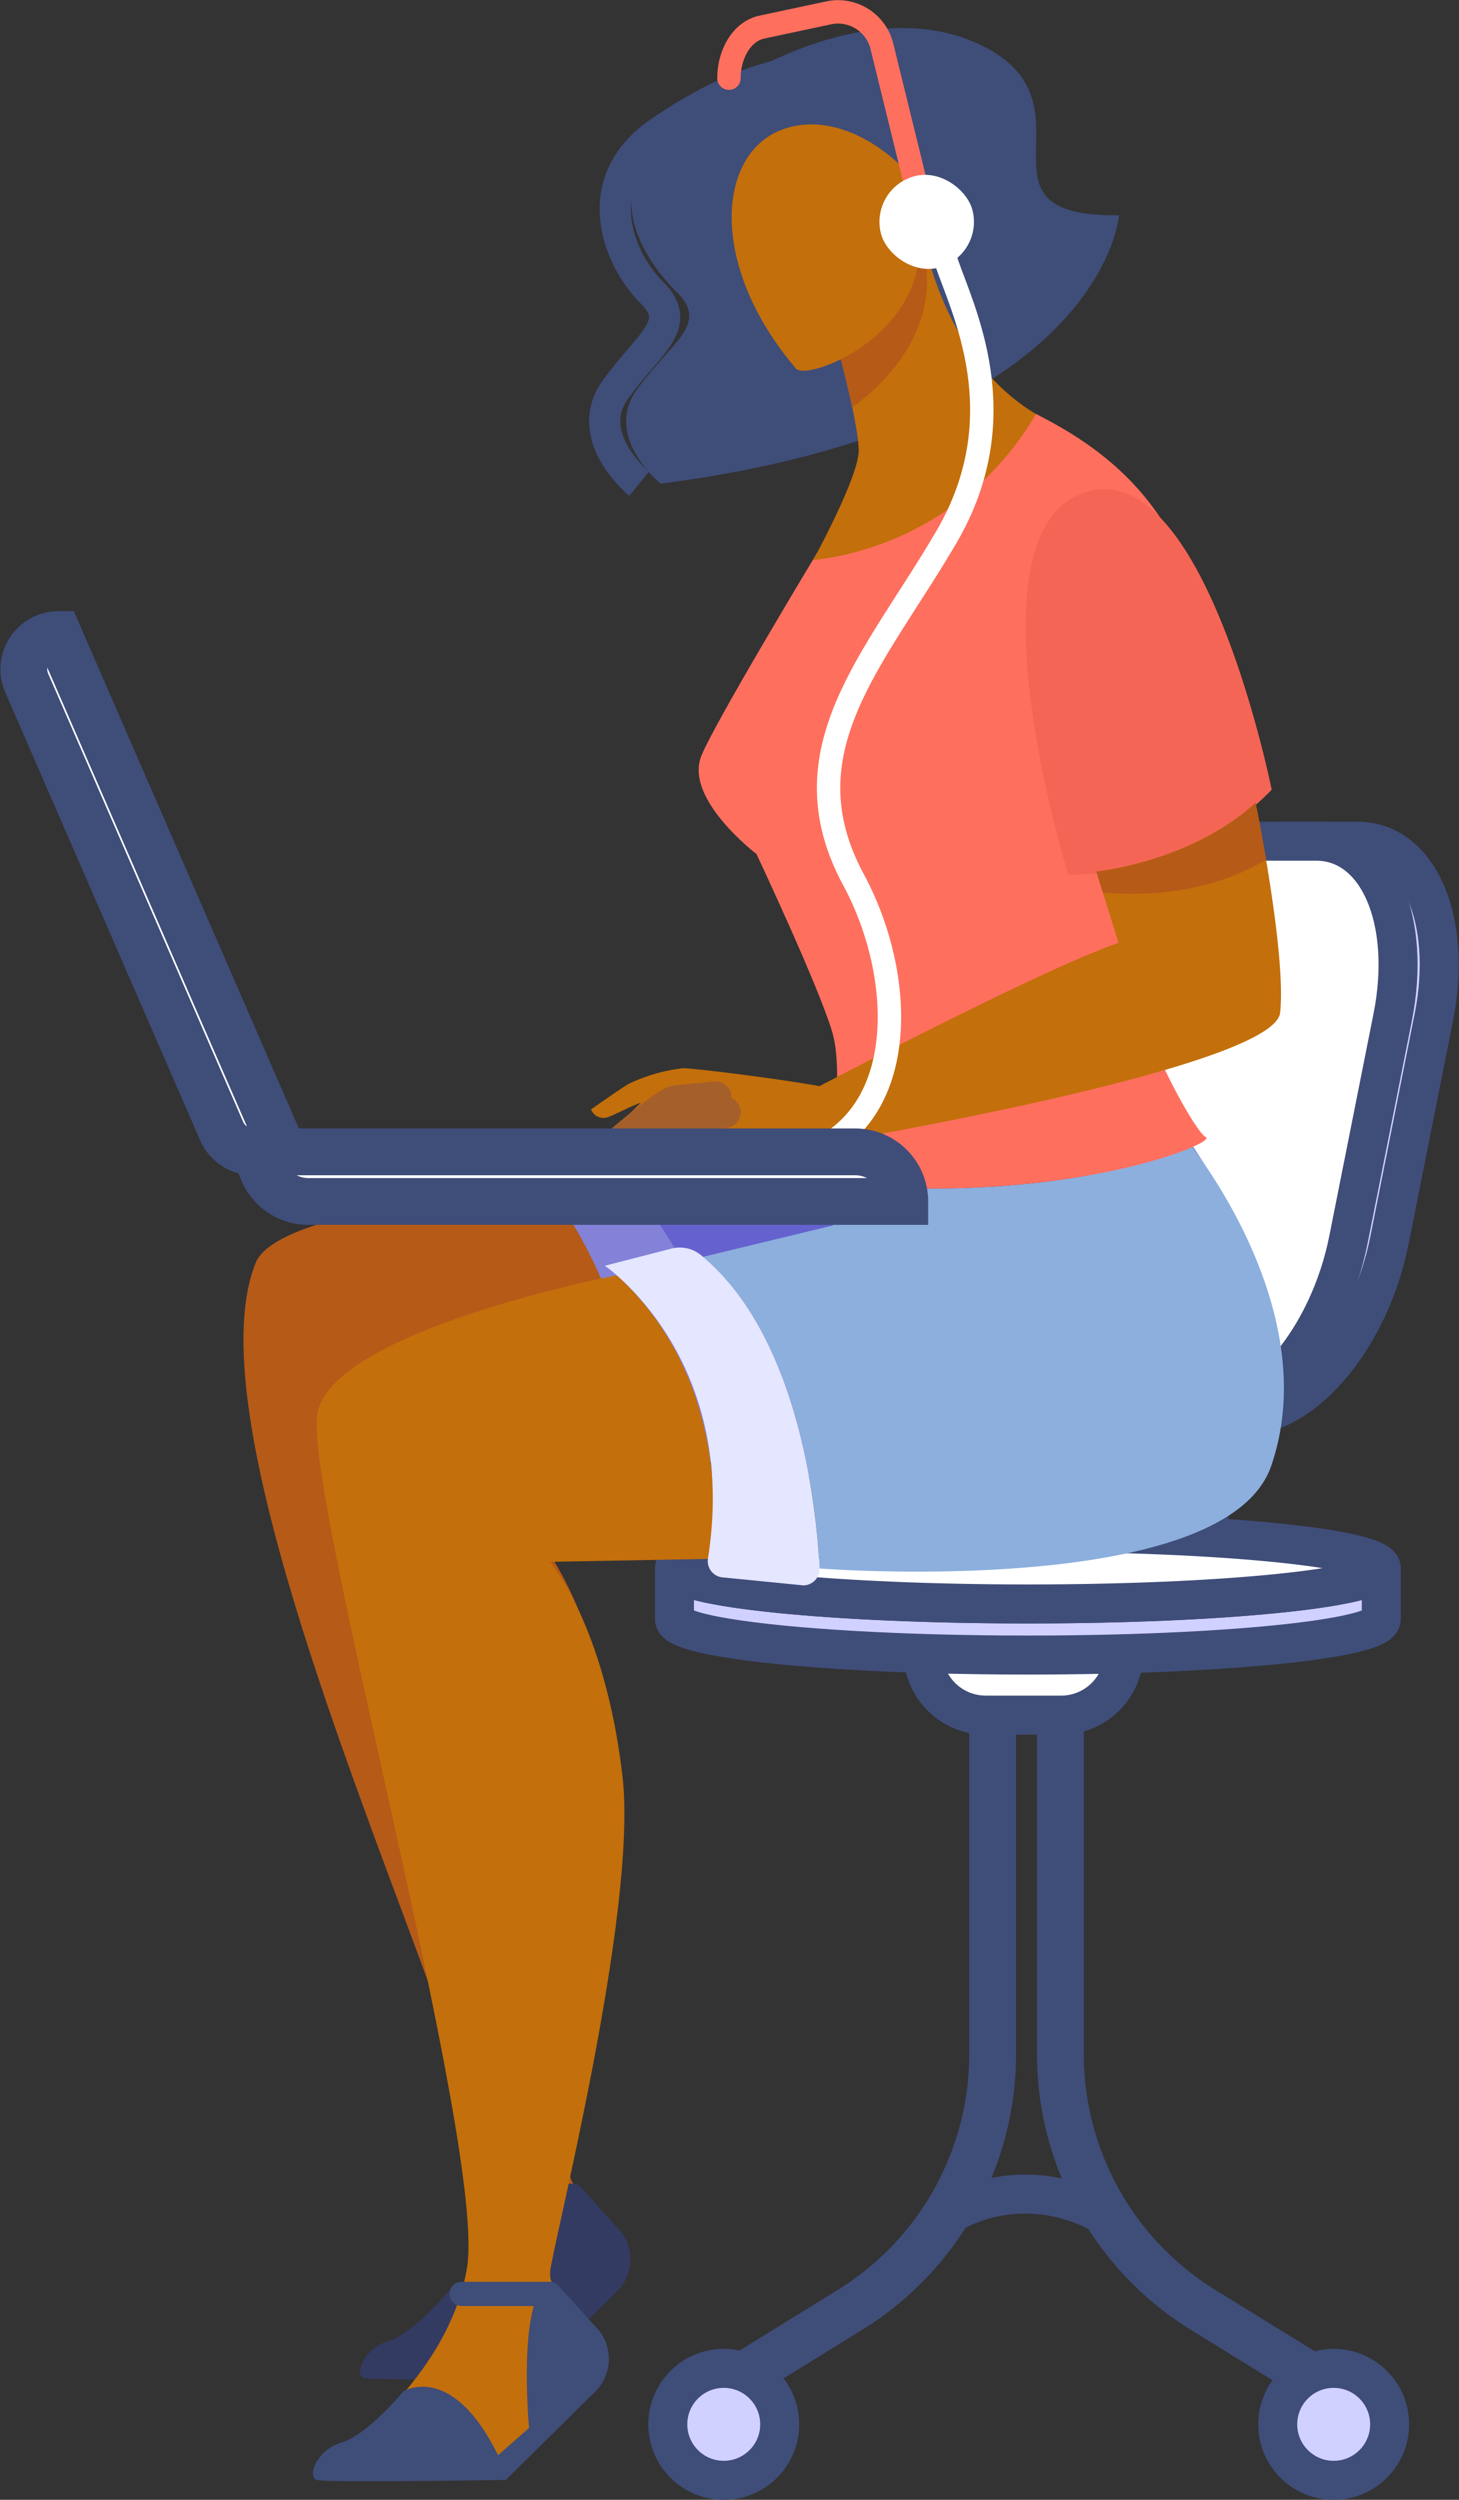 <svg xmlns="http://www.w3.org/2000/svg" width="187.072" height="320.394" viewBox="0 0 187.072 320.394"><rect x="0" y="0" width="187.072" height="320.394" fill="#333333" stroke="none"/><defs><style>.a,.d,.o,.p,.q,.s{fill:none;}.a,.b,.c,.d,.p,.t{stroke:#3f4d79;}.a,.o,.q,.s{stroke-linecap:round;}.a,.b,.c,.d,.o,.p,.q,.s,.t{stroke-miterlimit:10;}.a,.t{stroke-width:6px;}.b,.r,.t{fill:#fff;}.b,.c,.d{stroke-width:5px;}.c{fill:#d1d1ff;}.e{fill:#6562cf;}.f{fill:#b65a18;}.g{fill:#8382d8;}.h{fill:#333b63;}.i{fill:#8cafdd;}.j{fill:#c36f0b;}.k{fill:#e5e6ff;}.l{fill:#3f4d79;}.m{fill:#ff6f5e;}.n{fill:#f56555;}.o{stroke:#a55f2b;}.o,.p{stroke-width:4px;}.q{stroke:#ff6f5e;}.q,.s{stroke-width:3px;}.s{stroke:#fff;}</style></defs><g transform="translate(3.058 1.51)"><g transform="translate(0 0)"><g transform="translate(0)"><g transform="translate(82.566 106.304)"><path class="a" d="M531.54,870.67V914.1a38.54,38.54,0,0,0,18.306,32.8l16.019,9.88" transform="translate(-481.202 -758.66)"/><path class="a" d="M394.825,870.67V914.1a38.542,38.542,0,0,1-18.3,32.8l-16.021,9.88" transform="translate(-353.172 -758.66)"/><path class="b" d="M8.054,0h9.669A8.047,8.047,0,0,1,25.77,8.047H0A8.047,8.047,0,0,1,8.054,0Z" transform="translate(58.483 112.007) rotate(180)"/><path class="b" d="M573.68,732.961h7.8l3.038-16.931h-7.8Z" transform="translate(-512.745 -642.907)"/><path class="c" d="M334.77,795.7v6.561c0,.867,2.376,1.68,6.508,2.371,7.936,1.33,22.345,2.22,38.806,2.22,25.023,0,45.311-2.057,45.311-4.592V795.7c0,1.282-5.21,2.447-13.607,3.269-8.173.83-19.363,1.333-31.7,1.333s-23.534-.5-31.707-1.313c-2.726-.271-5.115-.576-7.1-.908C337.146,797.38,334.77,796.567,334.77,795.7Z" transform="translate(-333.912 -702.542)"/><path class="b" d="M334.77,782.077c0,.867,2.376,1.68,6.508,2.371,1.984.332,4.373.636,7.1.908,8.173.82,19.363,1.323,31.715,1.323s23.532-.5,31.7-1.313c8.4-.832,13.607-2,13.607-3.269,0-2.537-20.288-4.6-45.311-4.6-19.9,0-36.8,1.3-42.89,3.111C335.622,781.055,334.77,781.556,334.77,782.077Z" transform="translate(-333.912 -688.919)"/><path class="c" d="M557.863,498.919H566.8c7.9,0,16.315-10.116,18.8-22.6l5.668-28.481c2.485-12.483-1.9-22.6-9.807-22.6h-8.927c-7.9,0-16.312,10.116-18.8,22.6l-5.671,28.481C545.577,488.8,549.965,498.919,557.863,498.919Z" transform="translate(-493.049 -425.24)"/><path class="b" d="M536.863,498.919H545.8c7.9,0,16.315-10.116,18.8-22.6l5.668-28.481c2.484-12.483-1.9-22.6-9.807-22.6h-8.927c-7.9,0-16.312,10.116-18.8,22.6l-5.67,28.481C524.577,488.8,528.965,498.919,536.863,498.919Z" transform="translate(-477.329 -425.24)"/><ellipse class="c" cx="7.174" cy="7.174" rx="7.174" ry="7.174" transform="translate(78.205 195.732)"/><ellipse class="c" cx="7.174" cy="7.174" rx="7.174" ry="7.174" transform="translate(0 195.732)"/><path class="d" d="M472.33,1117.791s9.287-6.817,21.105,0" transform="translate(-436.881 -941.371)"/></g><g transform="translate(28.163)"><g transform="translate(0 145.462)"><path class="e" d="M381.138,614.1c-12.825,18.173-64.194,7.059-64.194,7.059-.34-7.061.176-25.589-12.354-36.156l28.971.754c22.883,2.14,39.832-2.434,45.105-4.793C383.193,587.543,390.191,601.263,381.138,614.1Z" transform="translate(-256.919 -580.96)"/><path class="f" d="M155.069,601.47s-35.456,2.16-38.492,9.729c-9.485,23.6,27.3,97.938,29.618,116.212,1.941,15.374-10.765,23.6-10.765,23.6a17.515,17.515,0,0,0,13.743,1.76c1.717-.465,3.309-2.623,6.515-5.225,2.384-1.934,8.256-5.414,8.155-8.351-.166-4.838-7.217-8.572-7.018-11.592s6.063-43.368,4.023-60.716C158.585,647.521,144,636.939,144,636.939l31.156-.377S170.28,611.131,155.069,601.47Z" transform="translate(-115.018 -596.312)"/><path class="g" d="M292.856,630.641s2.671-24.477-13.579-36.661c-1.285-.963-4.871.214-6.933.621a1,1,0,0,0-.5,1.642c10.77,15.483,10.989,28.76,10.247,36.606Z" transform="translate(-232.227 -590.429)"/><path class="h" d="M207.9,1115.661a5.783,5.783,0,0,1-.5,7.637l-11.228,11.087s-20.084.375-21.264,0-.116-3.729,3.153-4.71,7.738-6.417,7.738-6.417,3.568-3.825,9.39,8.019l3.9-3.422s-.92-10.094.6-15.324h-9.008a1.564,1.564,0,0,1-1.577-1.562,1.509,1.509,0,0,1,1.509-1.469h11.17a1.273,1.273,0,0,1,.948.422Z" transform="translate(-159.496 -976.591)"/><g transform="translate(8.904 0.048)"><path class="i" d="M422.172,622.033c-5.449,15.762-50.265,13.682-57.9,13.126a.141.141,0,0,0,0-.032c-.339-7.061-2.406-29.341-14.937-39.908l16.632-4.023,1.866-5.228c22.358,1.954,38.907-2.474,44.23-4.818C415.729,586.034,428.242,604.466,422.172,622.033Z" transform="translate(-299.313 -581.15)"/><path class="j" d="M190.788,646.47s-36.8,7.091-38.388,17.854,21.719,94.055,19.2,109.344-19.064,25.86-19.064,25.86,13.695,2.613,21.035,0c1.675-.6,4.715-4.627,7.521-6.231,2.666-1.524,8.256-4.157,8.155-7.094-.166-4.838-7.217-8.824-7.018-11.844s11.344-46.385,9.3-63.733c-2.263-19.363-9.3-27.43-9.3-27.43l20.595-.377S206.685,660.969,190.788,646.47Z" transform="translate(-151.845 -630.044)"/><path class="k" d="M314.564,674.658l10.147,1.006a2.089,2.089,0,0,0,2.09-2.2c-.342-7.109-2.434-29.65-15.2-40.129a4.289,4.289,0,0,0-3.772-.835l-8.55,2.2s17.281,11.8,13.219,37.521a2.1,2.1,0,0,0,2.065,2.432Z" transform="translate(-261.849 -619.492)"/><path class="l" d="M187.135,1165.759a5.891,5.891,0,0,1-.518,7.8l-11.454,11.316s-23.054.382-24.259,0-.118-3.8,3.219-4.805,7.894-6.538,7.894-6.538,6.206-3.9,12.143,8.18l3.976-3.493s-.94-10.31.611-15.634h-9.194a1.594,1.594,0,0,1-1.609-1.592,1.547,1.547,0,0,1,1.544-1.509h11.394a1.3,1.3,0,0,1,.968.43Z" transform="translate(-150.428 -1014.051)"/></g></g><path class="m" d="M390.384,207.52c3.473,1.828,11.708,5.99,16.871,14.862s-6.153,41.14-6,50.766,9.276,26.3,10.866,27.053-18.659,9.053-48.533,5.852c0,0,2.364-13.464.639-19.315s-9.717-22.825-9.717-22.825-9.08-6.905-7.144-12.382c1.29-3.649,14.894-26.182,14.894-26.182Z" transform="translate(-288.734 -155.965)"/><g transform="translate(44.563 61.183)"><path class="n" d="M545.386,284.331A35.759,35.759,0,0,1,519.3,295.21s-13.491-43.438,1.946-48.922S545.386,284.331,545.386,284.331Z" transform="translate(-458.116 -245.809)"/><path class="j" d="M380.584,432.559c-.787,7.267-59.894,17.074-59.894,17.074l-.018-.035c-1.074.551-5.012,2.376-7.665,1.026-3.1-1.582-5.832-2.263-7.725-1.848-2.339.5-5,2.308-6.334,1.909A13.118,13.118,0,0,1,294.5,448.4a59.041,59.041,0,0,1,4.119-4.3c-1.33.417-3.231,1.509-4.215,1.838a1.7,1.7,0,0,1-2.175-.986s3.787-2.671,4.818-3.269a22.1,22.1,0,0,1,6.961-2.012c1.944.05,12.359,1.365,17.514,2.3,8.467-4.423,29.99-15.52,38.343-18.357l-2.842-9.163s11.99-1.169,20.416-8.8C377.441,405.673,381.4,425.043,380.584,432.559Z" transform="translate(-292.23 -365.456)"/><path class="o" d="M308,561.152s5.688-4.916,6.938-5.029c2.2-.211,5.08-.5,5.08-.5" transform="translate(-304.034 -477.714)"/><path class="o" d="M315.36,568.04s5.029-4.023,6.287-4.147c2.2-.211,5.08-.5,5.08-.5" transform="translate(-309.544 -483.53)"/><path class="f" d="M571.644,413.047c-3.709,2.178-10.418,5.072-20.922,4.212l-.832-2.688s11.992-1.167,20.416-8.8C570.306,405.762,570.94,408.845,571.644,413.047Z" transform="translate(-485.098 -365.546)"/></g><g transform="translate(46.312)"><g transform="translate(0 2.088)"><path class="l" d="M373.338,34.8s-1.941,27.042-58.78,34.4c0,0-7.416-6.023-3.018-12.1s9.267-8.313,5.112-12.432S306.7,32,315.079,24.136s27.548-18.3,41.469-10.68S353.4,35.039,373.338,34.8Z" transform="translate(-307.391 -10.804)"/><path class="p" d="M303.6,84.221s-7.416-6.023-3.018-12.1,8.781-8.313,4.624-12.432-8.447-14.014,1.021-20.537c10.994-7.574,22.549-11.017,36.133-5.784" transform="translate(-299.187 -25.817)"/></g><g transform="translate(26.724 27.965)"><path class="j" d="M419.426,113.71s2.311,16.27,14.605,23.587a38.083,38.083,0,0,1-28.571,18.734s5.859-10.665,5.844-14.062-2.691-13.225-2.691-13.225Z" transform="translate(-405.46 -113.71)"/><path class="f" d="M429.447,119.775c.206,7.592-5.11,13.529-9.6,16.66-.785-3.752-1.851-7.69-1.851-7.69l10.813-15.035a30.463,30.463,0,0,0,.671,3.121C429.432,117.726,429.417,118.712,429.447,119.775Z" transform="translate(-414.847 -113.71)"/></g><path class="j" d="M387.089,66.736c-4.184-4.778-10.5-8.158-16.247-6.312C362,63.266,360.829,77.9,372.178,91.191c1.345,1.574,14.406-3.355,15.729-13.815A29.605,29.605,0,0,0,387.089,66.736Z" transform="translate(-347.657 -45.475)"/><g transform="translate(15.936)"><path class="q" d="M386.56,24.8l-4.38-17.826A5.806,5.806,0,0,0,375.525,2.6l-8.638,1.843c-2.766.523-4.34,3.636-4.328,6.568" transform="translate(-362.56 -2.501)"/><rect class="r" width="12.113" height="12.113" rx="6.057" transform="translate(18.047 22.455) rotate(-13.53)"/><path class="s" d="M397.541,129.86c2.012,6.035,9.161,19.675,0,35.323s-20.826,27.349-11.892,43.9c7.755,14.364,7.242,36.432-13.579,36.432" transform="translate(-369.679 -97.834)"/></g></g></g><g transform="translate(0 79.822)"><path class="t" d="M36.319,386.229H32.452a4.441,4.441,0,0,1-4.071-2.66L3.39,326.141a4.438,4.438,0,0,1,4.071-6.211h0Z" transform="translate(-3.021 -319.93)"/><path class="t" d="M205.662,589.937H129.194a6.355,6.355,0,0,1-6.355-6.357h76.465A6.357,6.357,0,0,1,205.662,589.937Z" transform="translate(-92.71 -517.281)"/></g></g></g></g></svg>